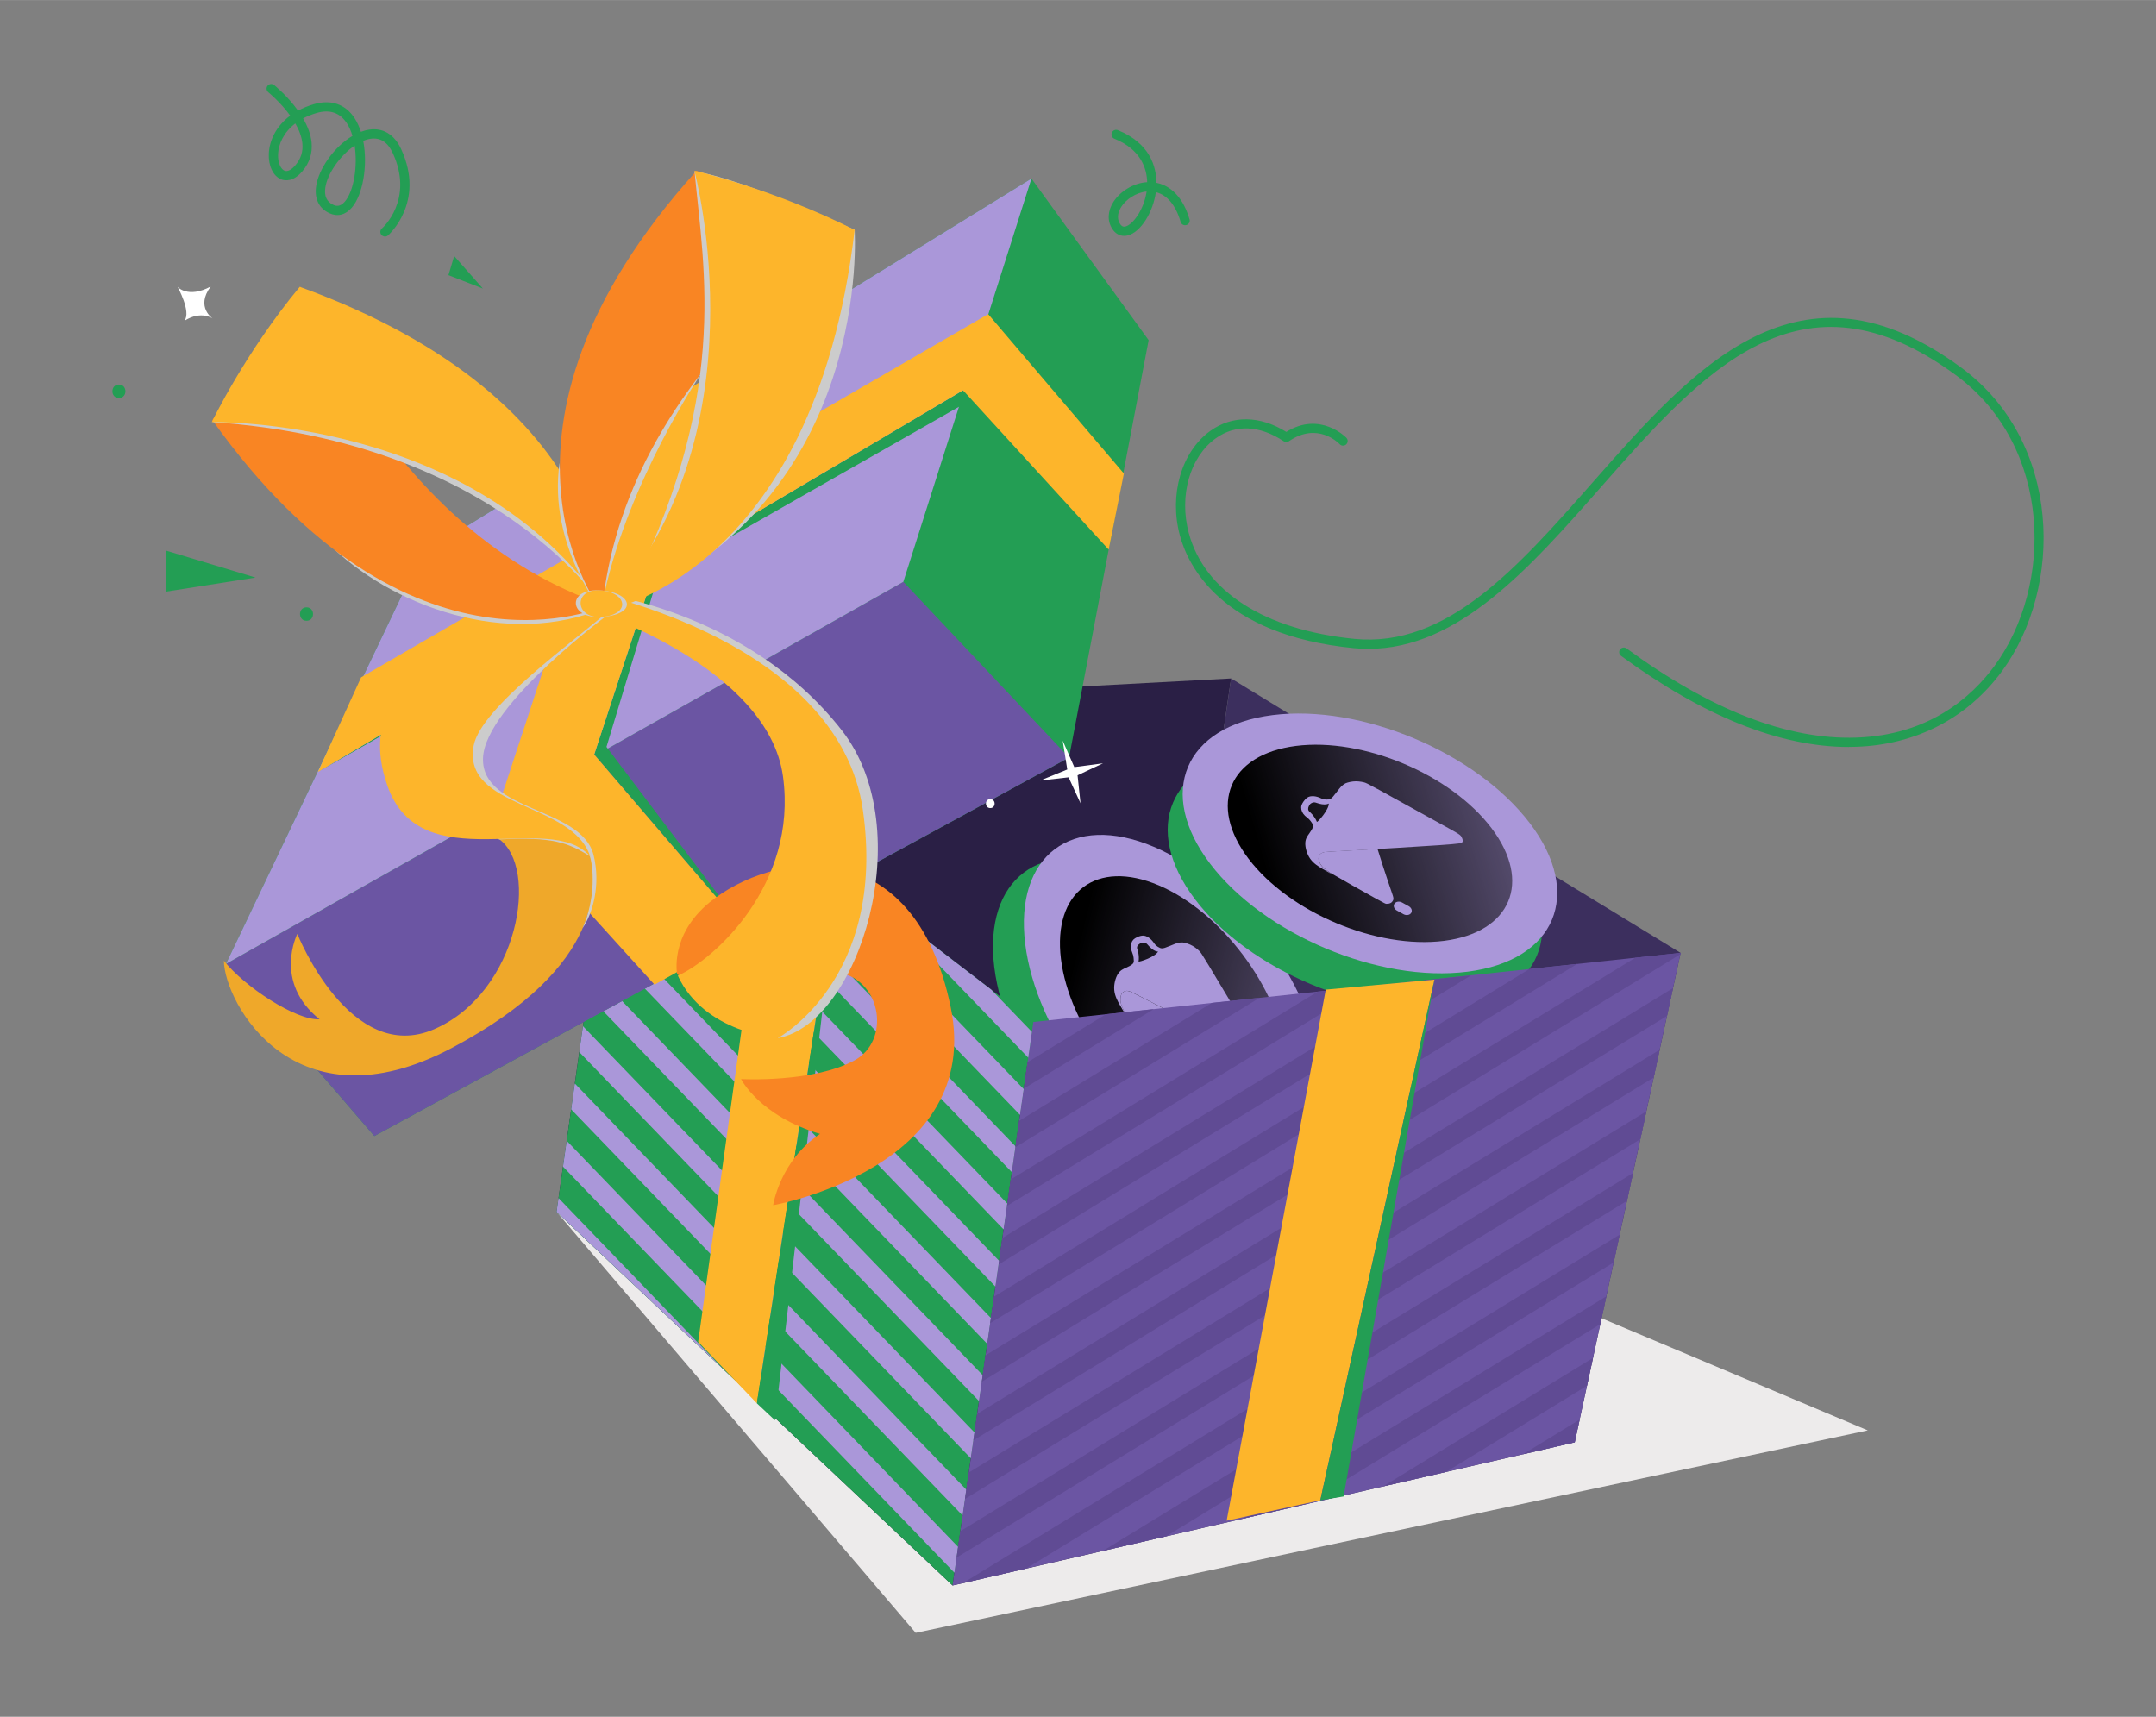<?xml version="1.0" encoding="UTF-8"?>
<!DOCTYPE svg PUBLIC "-//W3C//DTD SVG 1.1//EN" "http://www.w3.org/Graphics/SVG/1.1/DTD/svg11.dtd">
<!-- Creator: CorelDRAW -->
<svg xmlns="http://www.w3.org/2000/svg" xml:space="preserve" width="9.569in" height="7.62in" version="1.1" style="shape-rendering:geometricPrecision; text-rendering:geometricPrecision; image-rendering:optimizeQuality; fill-rule:evenodd; clip-rule:evenodd"
viewBox="0 0 655.63 522.04"
 xmlns:xlink="http://www.w3.org/1999/xlink"
 xmlns:xodm="http://www.corel.com/coreldraw/odm/2003">
 <rect x="0" y="0" width="655.63" height="522.04" fill="#808080" stroke="none"/>
 <defs>
  <style type="text/css">
   <![CDATA[
    .fil16 {fill:none}
    .fil6 {fill:#AA97D9}
    .fil1 {fill:#2A1F45;fill-rule:nonzero}
    .fil2 {fill:#3C2F5E;fill-rule:nonzero}
    .fil9 {fill:#604B94;fill-rule:nonzero}
    .fil8 {fill:#6B55A3;fill-rule:nonzero}
    .fil3 {fill:#239e54;fill-rule:nonzero}
    .fil4 {fill:#AA97D9;fill-rule:nonzero}
    .fil12 {fill:#EFA82A;fill-rule:nonzero}
    .fil14 {fill:#F98523;fill-rule:nonzero}
    .fil10 {fill:#FDB52B;fill-rule:nonzero}
    .fil15 {fill:white;fill-rule:nonzero}
    .fil11 {fill:#239e54;fill-rule:nonzero}
    .fil13 {fill:#CCCCCC;fill-rule:nonzero}
    .fil0 {fill:#EDEBEB;fill-rule:nonzero}
    .fil5 {fill:url(#id1);fill-rule:nonzero}
    .fil7 {fill:url(#id2);fill-rule:nonzero}
   ]]>
  </style>
   <clipPath id="id0">
    <path d="M-0 0l655.63 0 0 522.04 -655.63 0 0 -522.04z"/>
   </clipPath>
  <linearGradient id="id1" gradientUnits="userSpaceOnUse" x1="326.75" y1="292.19" x2="469.35" y2="327.8">
   <stop offset="0" style="stop-opacity:1; stop-color:black"/>
   <stop offset="1" style="stop-opacity:0; stop-color:black"/>
  </linearGradient>
  <linearGradient id="id2" gradientUnits="userSpaceOnUse" xlink:href="#id1" x1="383.53" y1="259.56" x2="524.71" y2="218.64">
  </linearGradient>
 </defs>
 <g id="Layer_x0020_1">
  <g>
  </g>
  <g style="clip-path:url(#id0)">
   <g>
    <g id="_105553265168448">
     <polygon class="fil0" points="169.25,368.51 278.46,496.53 567.98,434.96 486.87,400.79 291.6,470.89 "/>
     <polygon class="fil1" points="169.25,368.51 190.93,216.11 374.37,206.29 335.39,471.6 289.67,482.12 "/>
     <polygon class="fil2" points="511.07,289.75 478.87,438.59 335.39,471.6 374.37,206.29 "/>
     <polygon class="fil3" points="190.93,216.11 314.23,310.76 289.67,482.12 169.25,368.51 "/>
     <g>
      <path class="fil3" d="M353.49 361.87c24.92,10.56 42.43,-2.66 39.12,-29.52 -3.32,-26.86 -26.21,-57.19 -51.13,-67.75 -24.92,-10.56 -42.43,2.66 -39.12,29.52 3.32,26.86 26.21,57.19 51.13,67.75z"/>
      <path class="fil4" d="M362.89 354.77c24.92,10.56 42.43,-2.66 39.12,-29.52 -3.32,-26.86 -26.21,-57.19 -51.13,-67.75 -24.92,-10.56 -42.43,2.66 -39.12,29.52 3.32,26.86 26.21,57.2 51.13,67.76z"/>
      <path class="fil5" d="M361.46 343.08c18.93,8.02 32.23,-2.02 29.71,-22.42 -2.52,-20.4 -19.9,-43.44 -38.83,-51.46 -18.93,-8.02 -32.23,2.02 -29.71,22.42 2.52,20.4 19.9,43.44 38.83,51.46z"/>
      <g>
       <path class="fil6" d="M341.71 307.6c-0.24,-0.39 -0.62,-1.03 -1.24,-2.12 -0.62,-1.1 -1.47,-2.65 -1.63,-4.42 -0.16,-1.76 0.37,-3.73 1.11,-4.9 0.73,-1.17 1.66,-1.53 2.51,-1.91 0.85,-0.38 1.61,-0.79 1.99,-1.17 0.37,-0.38 0.35,-0.74 0.32,-1.17 -0.03,-0.43 -0.05,-0.93 -0.19,-1.45 -0.14,-0.51 -0.39,-1.04 -0.54,-1.55 -0.15,-0.51 -0.19,-1.01 -0.14,-1.47 0.05,-0.47 0.2,-0.91 0.4,-1.26 0.21,-0.35 0.48,-0.62 0.85,-0.86 0.37,-0.24 0.85,-0.46 1.25,-0.6 0.4,-0.14 0.72,-0.2 1.03,-0.22 0.31,-0.02 0.6,0.01 0.92,0.12 0.32,0.1 0.68,0.28 1.01,0.51 0.33,0.23 0.64,0.51 0.9,0.79 0.26,0.28 0.47,0.55 0.65,0.82 0.19,0.26 0.36,0.52 0.66,0.78 0.3,0.26 0.74,0.53 1.13,0.7 0.39,0.17 0.75,0.24 1.57,-0.02 0.82,-0.26 2.12,-0.85 3.02,-1.19 0.9,-0.34 1.42,-0.42 1.84,-0.44 0.42,-0.02 0.74,0.02 1.2,0.13 0.46,0.11 1.05,0.3 1.59,0.54 0.54,0.24 1.02,0.52 1.5,0.86 0.48,0.34 0.94,0.73 1.3,1.09 0.36,0.36 0.62,0.68 2.88,4.42 2.26,3.73 6.51,10.86 9.21,15.37 2.7,4.51 3.84,6.39 4.46,7.5 0.62,1.11 0.7,1.46 0.71,1.85 0,0.39 -0.08,0.84 -0.2,1.13 -0.12,0.29 -0.28,0.42 -0.52,0.5 -0.24,0.08 -0.56,0.1 -6.48,-2.81 -5.92,-2.91 -17.45,-8.75 -23.56,-11.86 -6.11,-3.11 -6.8,-3.49 -7.35,-3.72 -0.56,-0.23 -0.98,-0.31 -1.35,-0.28 -0.37,0.03 -0.69,0.17 -0.98,0.4 -0.28,0.23 -0.53,0.57 -0.67,1.03 -0.14,0.46 -0.17,1.05 -0.13,1.54 0.03,0.5 0.13,0.9 0.28,1.32 0.15,0.41 0.34,0.83 0.54,1.28 0.21,0.45 0.43,0.94 0.48,1.11 0.05,0.17 -0.06,0.01 -0.3,-0.38l-0 0zm4.13 -19.04c-0.25,-0.73 0.21,-1.17 0.44,-1.37 0.22,-0.2 0.54,-0.39 0.87,-0.52 0.33,-0.12 1.24,-0.13 1.75,0.48 2.07,2.48 3.29,2.14 3.26,2.2 -0.86,1.66 -5.97,3.32 -5.92,3 0.26,-1.76 -0.25,-3.37 -0.4,-3.8l-0 -0z"/>
       <path class="fil6" d="M358.03 308.76c-0.72,3.03 -1.72,7.75 -2.3,10.6 -0.64,3.16 -0.78,4.02 -0.96,4.54 -0.18,0.51 -0.39,0.67 -0.61,0.8 -0.22,0.13 -0.44,0.23 -0.68,0.27 -0.24,0.04 -0.51,0.01 -0.78,-0.08 -0.27,-0.09 -0.55,-0.24 -0.73,-0.35 -0.19,-0.11 -0.28,-0.19 -2.23,-3.46 -1.95,-3.26 -5.76,-9.71 -7.79,-13.3 -0.09,-0.23 -0.25,-0.58 -0.4,-0.9 -0.21,-0.45 -0.4,-0.87 -0.54,-1.28 -0.15,-0.41 -0.24,-0.82 -0.28,-1.32 -0.03,-0.5 -0,-1.08 0.13,-1.54 0.14,-0.46 0.39,-0.79 0.67,-1.03 0.29,-0.23 0.61,-0.37 0.98,-0.4 0.37,-0.03 0.8,0.05 1.35,0.28 0.56,0.23 1.24,0.61 7.35,3.72 1.87,0.95 4.25,2.16 6.82,3.46l0 0z"/>
       <path class="fil6" d="M359.52 287.94c0.31,-0.04 0.75,-0.07 1.31,0.05 0.56,0.12 1.25,0.39 1.81,0.71 0.55,0.32 0.97,0.68 1.29,1.02 0.33,0.34 0.56,0.64 0.79,1.03 0.23,0.38 0.46,0.85 0.53,1.02 0.07,0.17 -0.02,0.05 -0.28,-0.21 -0.26,-0.26 -0.7,-0.66 -1.17,-1.04 -0.47,-0.38 -0.98,-0.74 -1.5,-1.05 -0.52,-0.32 -1.04,-0.59 -1.48,-0.78 -0.43,-0.19 -0.78,-0.3 -1.1,-0.38 -0.32,-0.08 -0.61,-0.14 -0.66,-0.2 -0.05,-0.06 0.14,-0.12 0.45,-0.16l-0 0z"/>
       <path class="fil6" d="M354.1 325.73l0 0c0.72,-0.35 1.71,0.03 2.2,0.86l1.18 1.99c0.49,0.83 0.31,1.79 -0.42,2.14l0 0c-0.72,0.35 -1.71,-0.03 -2.2,-0.86l-1.18 -1.99c-0.49,-0.83 -0.31,-1.79 0.42,-2.14z"/>
       <path class="fil6" d="M357.26 330.12c-0.08,0.14 -0.2,0.25 -0.35,0.32l0 0c-0.58,0.29 -1.45,-0.14 -1.93,-0.95l-0.03 -0.04c0.69,0.71 1.59,1.03 2.25,0.71l0 0c0.02,-0.01 0.04,-0.02 0.06,-0.03l0 0z"/>
      </g>
     </g>
     <g>
      <path class="fil3" d="M441.68 306.34c26.85,-3.4 35.34,-23.63 18.97,-45.18 -16.37,-21.55 -51.41,-36.26 -78.26,-32.86 -26.85,3.4 -35.34,23.63 -18.97,45.18 16.37,21.55 51.41,36.26 78.26,32.86z"/>
      <path class="fil4" d="M446.24 295.48c26.85,-3.4 35.34,-23.63 18.97,-45.18 -16.37,-21.55 -51.41,-36.26 -78.26,-32.86 -26.85,3.4 -35.34,23.63 -18.97,45.18 16.37,21.55 51.41,36.26 78.26,32.86z"/>
      <path class="fil7" d="M439.12 286.09c20.39,-2.58 26.84,-17.95 14.41,-34.32 -12.43,-16.37 -39.05,-27.54 -59.44,-24.96 -20.39,2.59 -26.84,17.95 -14.41,34.32 12.43,16.37 39.05,27.54 59.44,24.96z"/>
      <g>
       <path class="fil6" d="M404.21 265.35c-0.41,-0.22 -1.05,-0.58 -2.14,-1.21 -1.08,-0.64 -2.6,-1.55 -3.63,-3 -1.03,-1.44 -1.55,-3.41 -1.51,-4.79 0.05,-1.38 0.67,-2.16 1.21,-2.92 0.54,-0.76 1,-1.49 1.13,-2.01 0.13,-0.52 -0.07,-0.81 -0.31,-1.17 -0.24,-0.36 -0.51,-0.78 -0.89,-1.15 -0.38,-0.37 -0.86,-0.7 -1.25,-1.07 -0.38,-0.37 -0.67,-0.77 -0.86,-1.2 -0.19,-0.43 -0.29,-0.88 -0.28,-1.29 0,-0.41 0.1,-0.78 0.31,-1.17 0.2,-0.4 0.5,-0.82 0.78,-1.14 0.27,-0.32 0.52,-0.54 0.78,-0.71 0.26,-0.17 0.52,-0.29 0.85,-0.36 0.33,-0.07 0.73,-0.09 1.13,-0.06 0.4,0.03 0.81,0.12 1.17,0.23 0.36,0.11 0.68,0.24 0.97,0.38 0.3,0.13 0.57,0.27 0.96,0.34 0.39,0.07 0.91,0.09 1.34,0.04 0.43,-0.05 0.77,-0.17 1.35,-0.81 0.58,-0.64 1.4,-1.8 2.01,-2.54 0.61,-0.74 1.02,-1.07 1.37,-1.3 0.35,-0.23 0.65,-0.36 1.1,-0.49 0.45,-0.13 1.06,-0.27 1.64,-0.33 0.59,-0.07 1.15,-0.06 1.73,-0.01 0.58,0.05 1.18,0.16 1.67,0.29 0.49,0.13 0.88,0.28 4.71,2.37 3.83,2.09 11.09,6.12 15.69,8.66 4.6,2.54 6.53,3.59 7.62,4.24 1.09,0.65 1.34,0.91 1.54,1.24 0.2,0.34 0.36,0.76 0.4,1.07 0.04,0.31 -0.03,0.51 -0.2,0.69 -0.17,0.19 -0.43,0.37 -7.02,0.83 -6.58,0.46 -19.48,1.21 -26.32,1.6 -6.84,0.38 -7.63,0.4 -8.22,0.48 -0.6,0.08 -1,0.23 -1.31,0.44 -0.31,0.21 -0.52,0.49 -0.64,0.84 -0.13,0.35 -0.18,0.76 -0.07,1.23 0.11,0.47 0.38,0.99 0.66,1.4 0.28,0.41 0.57,0.71 0.9,1 0.33,0.28 0.71,0.55 1.11,0.84 0.41,0.29 0.84,0.6 0.97,0.72 0.13,0.12 -0.05,0.04 -0.46,-0.18l-0 0zm-6 -18.54c-0.58,-0.51 -0.4,-1.12 -0.31,-1.41 0.09,-0.29 0.27,-0.61 0.49,-0.88 0.22,-0.27 1.01,-0.74 1.76,-0.46 3.04,1.1 3.92,0.19 3.92,0.26 0.1,1.87 -3.49,5.87 -3.61,5.57 -0.66,-1.65 -1.91,-2.79 -2.25,-3.08l-0 0z"/>
       <path class="fil6" d="M418.9 258.15c0.9,2.98 2.41,7.56 3.34,10.32 1.03,3.05 1.35,3.87 1.45,4.4 0.11,0.53 -0,0.78 -0.13,1 -0.12,0.22 -0.26,0.42 -0.45,0.57 -0.19,0.15 -0.44,0.26 -0.72,0.32 -0.28,0.06 -0.59,0.07 -0.81,0.07 -0.22,-0 -0.34,-0.02 -3.67,-1.87 -3.33,-1.84 -9.86,-5.5 -13.42,-7.58 -0.2,-0.15 -0.51,-0.37 -0.8,-0.58 -0.41,-0.29 -0.78,-0.55 -1.11,-0.84 -0.33,-0.28 -0.62,-0.59 -0.9,-1 -0.28,-0.41 -0.55,-0.93 -0.66,-1.4 -0.11,-0.47 -0.06,-0.88 0.07,-1.23 0.13,-0.35 0.34,-0.63 0.64,-0.84 0.31,-0.21 0.71,-0.36 1.31,-0.44 0.6,-0.08 1.38,-0.1 8.22,-0.48 2.1,-0.12 4.76,-0.27 7.64,-0.44l0 0z"/>
       <path class="fil6" d="M409.72 239.41c0.25,-0.19 0.61,-0.44 1.16,-0.61 0.55,-0.18 1.28,-0.29 1.92,-0.3 0.64,-0 1.18,0.1 1.63,0.23 0.45,0.13 0.81,0.27 1.2,0.49 0.39,0.22 0.83,0.5 0.97,0.61 0.15,0.11 0.01,0.06 -0.35,-0.04 -0.36,-0.09 -0.94,-0.22 -1.54,-0.31 -0.6,-0.09 -1.22,-0.14 -1.83,-0.16 -0.61,-0.01 -1.2,0.01 -1.67,0.07 -0.47,0.05 -0.82,0.13 -1.14,0.22 -0.32,0.09 -0.6,0.18 -0.67,0.16 -0.07,-0.02 0.06,-0.17 0.31,-0.36l0 0z"/>
       <path class="fil6" d="M424.04 274.8l0 0c0.45,-0.67 1.49,-0.83 2.34,-0.36l2.02 1.12c0.84,0.47 1.17,1.39 0.72,2.06l0 0c-0.45,0.67 -1.49,0.83 -2.34,0.36l-2.02 -1.12c-0.84,-0.47 -1.17,-1.39 -0.72,-2.06z"/>
       <path class="fil6" d="M428.98 277c-0,0.16 -0.05,0.32 -0.14,0.45l0 0c-0.36,0.54 -1.33,0.61 -2.15,0.15l-0.05 -0.03c0.95,0.27 1.89,0.09 2.3,-0.52l0 0c0.01,-0.02 0.02,-0.04 0.04,-0.06l0 0z"/>
      </g>
     </g>
     <polygon class="fil8" points="511.07,289.75 478.87,438.59 289.67,482.12 314.23,310.76 "/>
     <polygon class="fil4" points="301.33,400.78 300.2,408.63 181.12,285.07 182.24,277.21 "/>
     <polygon class="fil4" points="298.84,418.18 297.71,426.03 178.64,302.49 179.76,294.63 "/>
     <polygon class="fil4" points="177.28,312.05 296.34,435.58 295.21,443.44 176.16,319.91 "/>
     <polygon class="fil4" points="169.25,368.51 169.85,364.31 220.48,416.85 "/>
     <polygon class="fil4" points="303.82,383.38 302.7,391.23 183.6,267.65 184.71,259.8 "/>
     <polygon class="fil4" points="311.31,331.17 310.18,339.02 193.96,218.44 227.37,244.08 "/>
     <polygon class="fil4" points="173.69,337.33 174.8,329.47 293.85,452.99 292.72,460.84 "/>
     <polygon class="fil4" points="171.21,354.75 172.33,346.89 291.35,470.39 290.23,478.24 "/>
     <polygon class="fil4" points="313.8,313.77 312.68,321.62 268,275.27 301.41,300.91 "/>
     <polygon class="fil4" points="308.81,348.58 307.69,356.43 188.55,232.82 189.67,224.96 "/>
     <polygon class="fil4" points="306.32,365.98 305.19,373.83 186.07,250.23 187.19,242.38 "/>
     <polygon class="fil9" points="304.81,376.47 432.9,298.09 447.42,296.54 303.66,384.51 "/>
     <polygon class="fil9" points="302.26,394.3 465.09,294.65 479.62,293.1 301.11,402.34 "/>
     <polygon class="fil9" points="299.7,412.13 497.28,291.22 511.07,289.75 510.98,290.17 298.55,420.17 "/>
     <polygon class="fil9" points="297.15,429.95 508.76,300.46 506.93,308.92 296,437.99 "/>
     <polygon class="fil9" points="309.92,340.82 368.51,304.96 383.04,303.41 308.77,348.86 "/>
     <polygon class="fil9" points="350.85,306.85 311.33,331.03 312.48,322.99 336.32,308.4 "/>
     <polygon class="fil9" points="307.37,358.64 400.71,301.53 415.23,299.98 306.22,366.69 "/>
     <polygon class="fil9" points="420.57,452 484.42,412.93 482.59,421.39 439.78,447.58 "/>
     <polygon class="fil9" points="377.98,461.8 488.48,394.19 486.65,402.64 397.2,457.38 "/>
     <polygon class="fil9" points="478.87,438.59 463.16,442.21 480.36,431.68 "/>
     <polygon class="fil9" points="294.59,447.78 504.7,319.21 502.87,327.66 293.44,455.82 "/>
     <polygon class="fil9" points="292.04,465.61 500.64,337.95 498.81,346.41 290.88,473.65 "/>
     <polygon class="fil9" points="335.39,471.6 492.53,375.44 490.7,383.9 354.61,467.18 "/>
     <polygon class="fil9" points="292.81,481.4 496.59,356.7 494.76,365.15 312.02,476.98 "/>
     <polygon class="fil10" points="436.2,297.88 401.5,456.21 373.02,462.42 403.16,300.92 "/>
     <polygon class="fil11" points="436.2,297.88 401.5,456.21 408.59,455.05 "/>
     <polygon class="fil10" points="255.04,264.5 230.16,426.73 212.31,408.03 234.37,249.31 "/>
     <polygon class="fil11" points="255.04,264.5 230.16,426.73 235.67,431.9 "/>
     <polygon class="fil3" points="113.83,345.46 325.09,230.34 337.15,167.12 349.3,103.42 313.66,54.27 128.22,168.43 68.71,293.1 "/>
     <polygon class="fil8" points="113.83,345.46 325.09,230.34 274.7,176.91 68.71,293.1 "/>
     <polygon class="fil4" points="274.7,176.91 313.66,54.27 128.22,168.43 68.71,293.1 "/>
     <polygon class="fil11" points="337.15,167.12 292.85,118.66 96.69,234.71 293.02,122.88 "/>
     <polygon class="fil10" points="292.85,118.66 337.15,167.12 341.77,143.97 300.5,95.5 109.81,205.95 96.69,234.71 "/>
     <polygon class="fil11" points="219.14,112.26 180.69,229.42 227.2,283.71 184.43,227.1 "/>
     <polygon class="fil10" points="227.2,283.71 180.69,229.42 219.14,112.26 189.16,130.72 151.11,246.52 199.03,299.41 "/>
     <path class="fil12" d="M151.62 255.05c0,0 21.32,-3.48 27.63,4.87 2.03,7.93 5.71,33.63 -41.95,58.79 -47.66,25.17 -69.06,-13.72 -69.22,-26.58 6.29,7.97 22.05,18.25 29.1,17.81 -14.22,-11.34 -6.76,-25.96 -6.76,-25.96 0,0 16.01,40.19 41.7,28.94 25.68,-11.25 32,-49.19 19.51,-57.87z"/>
     <path class="fil13" d="M186.11 185.98c0,0 -38.79,28.31 -39.23,44.61 -0.44,16.3 29.95,14.71 33.62,29.4 2.26,9.02 -0.28,17.89 -3.35,22.26 4.19,-9.42 3.24,-19.02 2.22,-21.93 -6.55,-3.97 -11.15,-6 -27.6,-5.06 -0.59,-0.28 -21.05,-20.45 -21.34,-22.05 -0.29,-1.6 3.78,-12.37 3.78,-12.37l20.52 -22.42 15.43 -5.53 15.94 -6.91z"/>
     <path class="fil10" d="M144.04 226.74c-3.57,19.26 30.2,17.13 35.43,33.68 -12.25,-14.34 -51.49,7.51 -61.66,-21.5 -15.39,-43.9 52.94,-45.3 61.38,-56.95 0.72,2.99 1.46,2.62 5.53,4.08 -9.45,8.44 -38.51,28.97 -40.68,40.68z"/>
     <path class="fil13" d="M183.74 184.83c-29.08,12.36 -64.82,-0.25 -84.4,-20.04 38.29,7.94 84.4,20.04 84.4,20.04z"/>
     <path class="fil14" d="M184.27 184.14c0,0 -59.71,27.78 -119.69,-56.39 26.78,-40.6 26.78,-40.6 26.78,-40.6 0,0 26.39,74.91 92.91,96.99z"/>
     <path class="fil13" d="M183.74 184.83c0,0 -32.07,-50.68 -119.33,-56.5 29.12,-4.29 87.85,-10.84 119.33,56.5z"/>
     <path class="fil10" d="M183.74 184.83c0,0 4.58,-62.41 -92.59,-97.63 -16.65,20.05 -26.74,41.13 -26.74,41.13 0,0 80.21,-1.66 119.33,56.5z"/>
     <path class="fil14" d="M205.92 296.24c0,0 -2.4,-11.79 9.83,-21.83 18.85,-15.48 62.16,-22.65 73.36,31.88 10.04,48.91 -54,60.19 -54,60.19 0,0 2.04,-13.54 14.26,-21.69 -18.41,-5.46 -24.02,-16.67 -24.02,-16.67 0,0 21.9,1.19 34.5,-5.68 10.95,-5.97 8.3,-24.02 -4.37,-26.64 -23.48,-4.86 -19,19.87 -19,19.87l-30.57 -19.43z"/>
     <path class="fil13" d="M179.34 179.94c0,0 47.59,4.82 76.71,42.21 23.58,30.28 5.12,89.23 -19.56,93.52 13.45,-14.05 28.01,-50.44 20.15,-71.4 -7.86,-20.96 -22.13,-42.5 -39.3,-48.62 -17.18,-6.11 -37.99,-15.72 -37.99,-15.72z"/>
     <path class="fil10" d="M180.74 185.89c0,0 52.82,17.13 57.36,50.18 4.54,33.05 -21.14,55.79 -31.97,60.61 8.07,17.54 30.35,19 30.35,19 0,0 33.22,-17.84 25.93,-69.3 -7.29,-51.46 -83.07,-66.44 -83.07,-66.44l1.41 5.95z"/>
     <path class="fil13" d="M183.02 185.89c0,0 -16.45,-20.36 -12.85,-45.14 0.87,18.67 8.89,40.06 12.85,45.14z"/>
     <path class="fil13" d="M212.96 114c0,0 -21.54,31.88 -29.11,66.23 -7.28,-14.26 14.56,-63.46 29.11,-66.23z"/>
     <path class="fil14" d="M183.05 185.93c0,0 -43.05,-54.44 28.76,-134.02 48.2,18.17 48.2,18.17 48.2,18.17 0,0 -70.47,43.43 -76.96,115.86z"/>
     <path class="fil13" d="M259.89 69.88c0,0 5.69,82.11 -69.93,113.26 32.17,-61.94 24.09,-100.58 21.25,-131 13.68,1.75 48.68,17.74 48.68,17.74z"/>
     <path class="fil10" d="M183.02 185.89c0,0 64.37,-9.55 76.87,-116.01 -24.64,-12.45 -48.73,-18 -48.73,-18 0,0 22.04,81.39 -28.14,134.01z"/>
     <path class="fil13" d="M181.03 179.5c-8.69,0.12 -7.86,9.17 2.86,8.01 10.72,-1.16 7.86,-8.15 -2.86,-8.01z"/>
     <path class="fil10" d="M181.38 179.5c-7.08,0.12 -6.4,9.17 2.33,8.01 8.73,-1.16 6.4,-8.15 -2.33,-8.01z"/>
     <path class="fil3" d="M562.22 227.11c0.76,0 1.51,-0.01 2.26,-0.04 18.11,-0.59 33.83,-8.73 44.27,-22.93 18.77,-25.53 18.36,-69.71 -12.25,-92.3 -49.41,-36.46 -81.28,-0.27 -112.09,34.74 -22.85,25.96 -44.43,50.46 -72.59,47.67 -27.22,-2.71 -45.56,-14.44 -50.32,-32.19 -3.03,-11.3 0.34,-23.14 8.2,-28.79 5.99,-4.31 13.34,-3.99 20.68,0.89 0.48,0.32 1.1,0.31 1.58,-0.01 8.73,-6.02 15.16,0.61 15.43,0.9 0.53,0.57 1.42,0.59 1.99,0.06 0.57,-0.53 0.59,-1.42 0.06,-1.99 -0.08,-0.09 -7.97,-8.23 -18.28,-1.8 -8.03,-5 -16.4,-5.13 -23.1,-0.32 -8.79,6.32 -12.6,19.39 -9.27,31.8 2.4,8.96 12.36,30.24 52.76,34.26 1.53,0.15 3.06,0.23 4.56,0.23 27.44,0 49.27,-24.81 70.43,-48.84 31.35,-35.62 60.97,-69.27 108.31,-34.33 29.28,21.61 29.64,63.91 11.66,88.37 -7.02,9.54 -20.02,21.07 -42.1,21.79 -20.85,0.69 -44.32,-8.45 -69.78,-27.12 -0.63,-0.46 -1.51,-0.32 -1.97,0.3 -0.46,0.63 -0.32,1.51 0.3,1.97 25.08,18.39 48.38,27.7 69.28,27.7z"/>
     <polygon class="fil3" points="77.7,175.61 50.42,167.39 50.42,179.9 "/>
     <polygon class="fil3" points="146.85,87.73 138.11,77.83 136.37,83.65 "/>
     <path class="fil3" d="M117.08 71.91c0.32,0 0.65,-0.11 0.91,-0.34 0.12,-0.1 11.5,-10.09 3.98,-26.29 -2.05,-4.41 -5.48,-6.51 -9.68,-5.89 -0.85,0.12 -1.7,0.35 -2.54,0.67 -0.48,-1.49 -1.1,-2.88 -1.88,-4.09 -2.8,-4.34 -7.24,-5.87 -12.5,-4.3 -1.77,0.53 -3.35,1.19 -4.74,1.95 -3.16,-4.44 -7.01,-7.57 -7.27,-7.79 -0.6,-0.49 -1.49,-0.39 -1.98,0.21 -0.49,0.6 -0.39,1.49 0.21,1.98 0.06,0.05 3.7,3.02 6.66,7.11 -4.48,3.33 -6.36,7.81 -6.51,11.6 -0.15,3.71 1.36,6.84 3.77,7.78 1.23,0.48 3.7,0.78 6.49,-2.52 2.13,-2.52 3.05,-5.43 2.75,-8.65 -0.24,-2.56 -1.25,-5.08 -2.58,-7.36 1.18,-0.63 2.51,-1.17 4,-1.62 4.07,-1.21 7.21,-0.16 9.33,3.13 0.71,1.1 1.27,2.4 1.68,3.81 -5.57,3.31 -10.29,10.04 -11.05,15.31 -0.55,3.83 0.88,6.74 4.04,8.2 2.46,1.14 4.87,0.54 6.8,-1.68 3.37,-3.88 4.94,-12.87 3.48,-20.33 0.75,-0.31 1.51,-0.53 2.25,-0.63 2.92,-0.43 5.19,1.01 6.71,4.29 6.63,14.29 -3.16,22.88 -3.26,22.97 -0.59,0.5 -0.66,1.39 -0.16,1.98 0.28,0.33 0.67,0.49 1.07,0.49zm-9.24 -27.68l0 0c0.99,6.39 -0.28,13.94 -2.99,17.07 -1.43,1.65 -2.68,1.34 -3.49,0.97 -2.01,-0.93 -2.81,-2.64 -2.43,-5.24 0.61,-4.21 4.48,-9.79 8.92,-12.79zm-18.04 -6.73l0 0c1.12,1.94 1.96,4.03 2.15,6.12 0.23,2.47 -0.45,4.62 -2.09,6.56 -1.21,1.44 -2.42,2.06 -3.32,1.71 -1.07,-0.42 -2.1,-2.28 -1.98,-5.04 0.12,-3.02 1.64,-6.59 5.24,-9.34z"/>
     <path class="fil3" d="M341.86 71.71c0.37,0 0.75,-0.05 1.13,-0.15 3.87,-1 7.64,-6.96 8.5,-13.16 3.45,0.85 6.04,3.96 7.54,9.06 0.22,0.75 1,1.17 1.75,0.95 0.75,-0.22 1.17,-1 0.95,-1.75 -2.42,-8.23 -7.12,-10.51 -10.06,-11.1 -0.04,-4.78 -1.9,-12.03 -11.73,-16.01 -0.72,-0.29 -1.54,0.06 -1.83,0.78 -0.29,0.72 0.05,1.54 0.78,1.83 8.17,3.31 9.86,9.21 9.96,13.21 -4.38,0.25 -8.32,2.98 -10.24,5.96 -1.8,2.81 -1.94,5.81 -0.38,8.23 0.9,1.4 2.18,2.14 3.62,2.14zm6.82 -13.5l0 0c-0.83,5.66 -4.24,10.07 -6.4,10.63 -0.5,0.13 -1.09,0.13 -1.68,-0.79 -1.29,-2 -0.31,-4.11 0.38,-5.19 1.42,-2.21 4.41,-4.33 7.69,-4.65z"/>
     <path class="fil15" d="M64.75 96.89c0,0 -5.39,-3.49 -0.68,-9.78 -6.95,3.71 -10.07,0.1 -10.07,0.1 0,0 4.2,7.5 2.11,10.3 5.15,-3.24 8.65,-0.62 8.65,-0.62z"/>
     <path class="fil3" d="M93.21 184.66c2.64,0 2.64,4.1 0,4.1 -2.64,0 -2.64,-4.1 0,-4.1z"/>
     <path class="fil3" d="M36.16 116.92c2.64,0 2.64,4.1 0,4.1 -2.64,0 -2.64,-4.1 0,-4.1z"/>
     <polygon class="fil15" points="324.55,233.98 316.31,237.34 324.95,236.36 328.58,244.25 327.68,235.74 335.42,232.1 326.69,233.25 323.16,225.2 "/>
     <path class="fil15" d="M301.14 242.98c1.76,0 1.76,2.73 0,2.73 -1.76,0 -1.76,-2.73 0,-2.73z"/>
    </g>
   </g>
  </g>
  <polygon class="fil16" points="-0,0 655.63,0 655.63,522.04 -0,522.04 "/>
 </g>
</svg>
